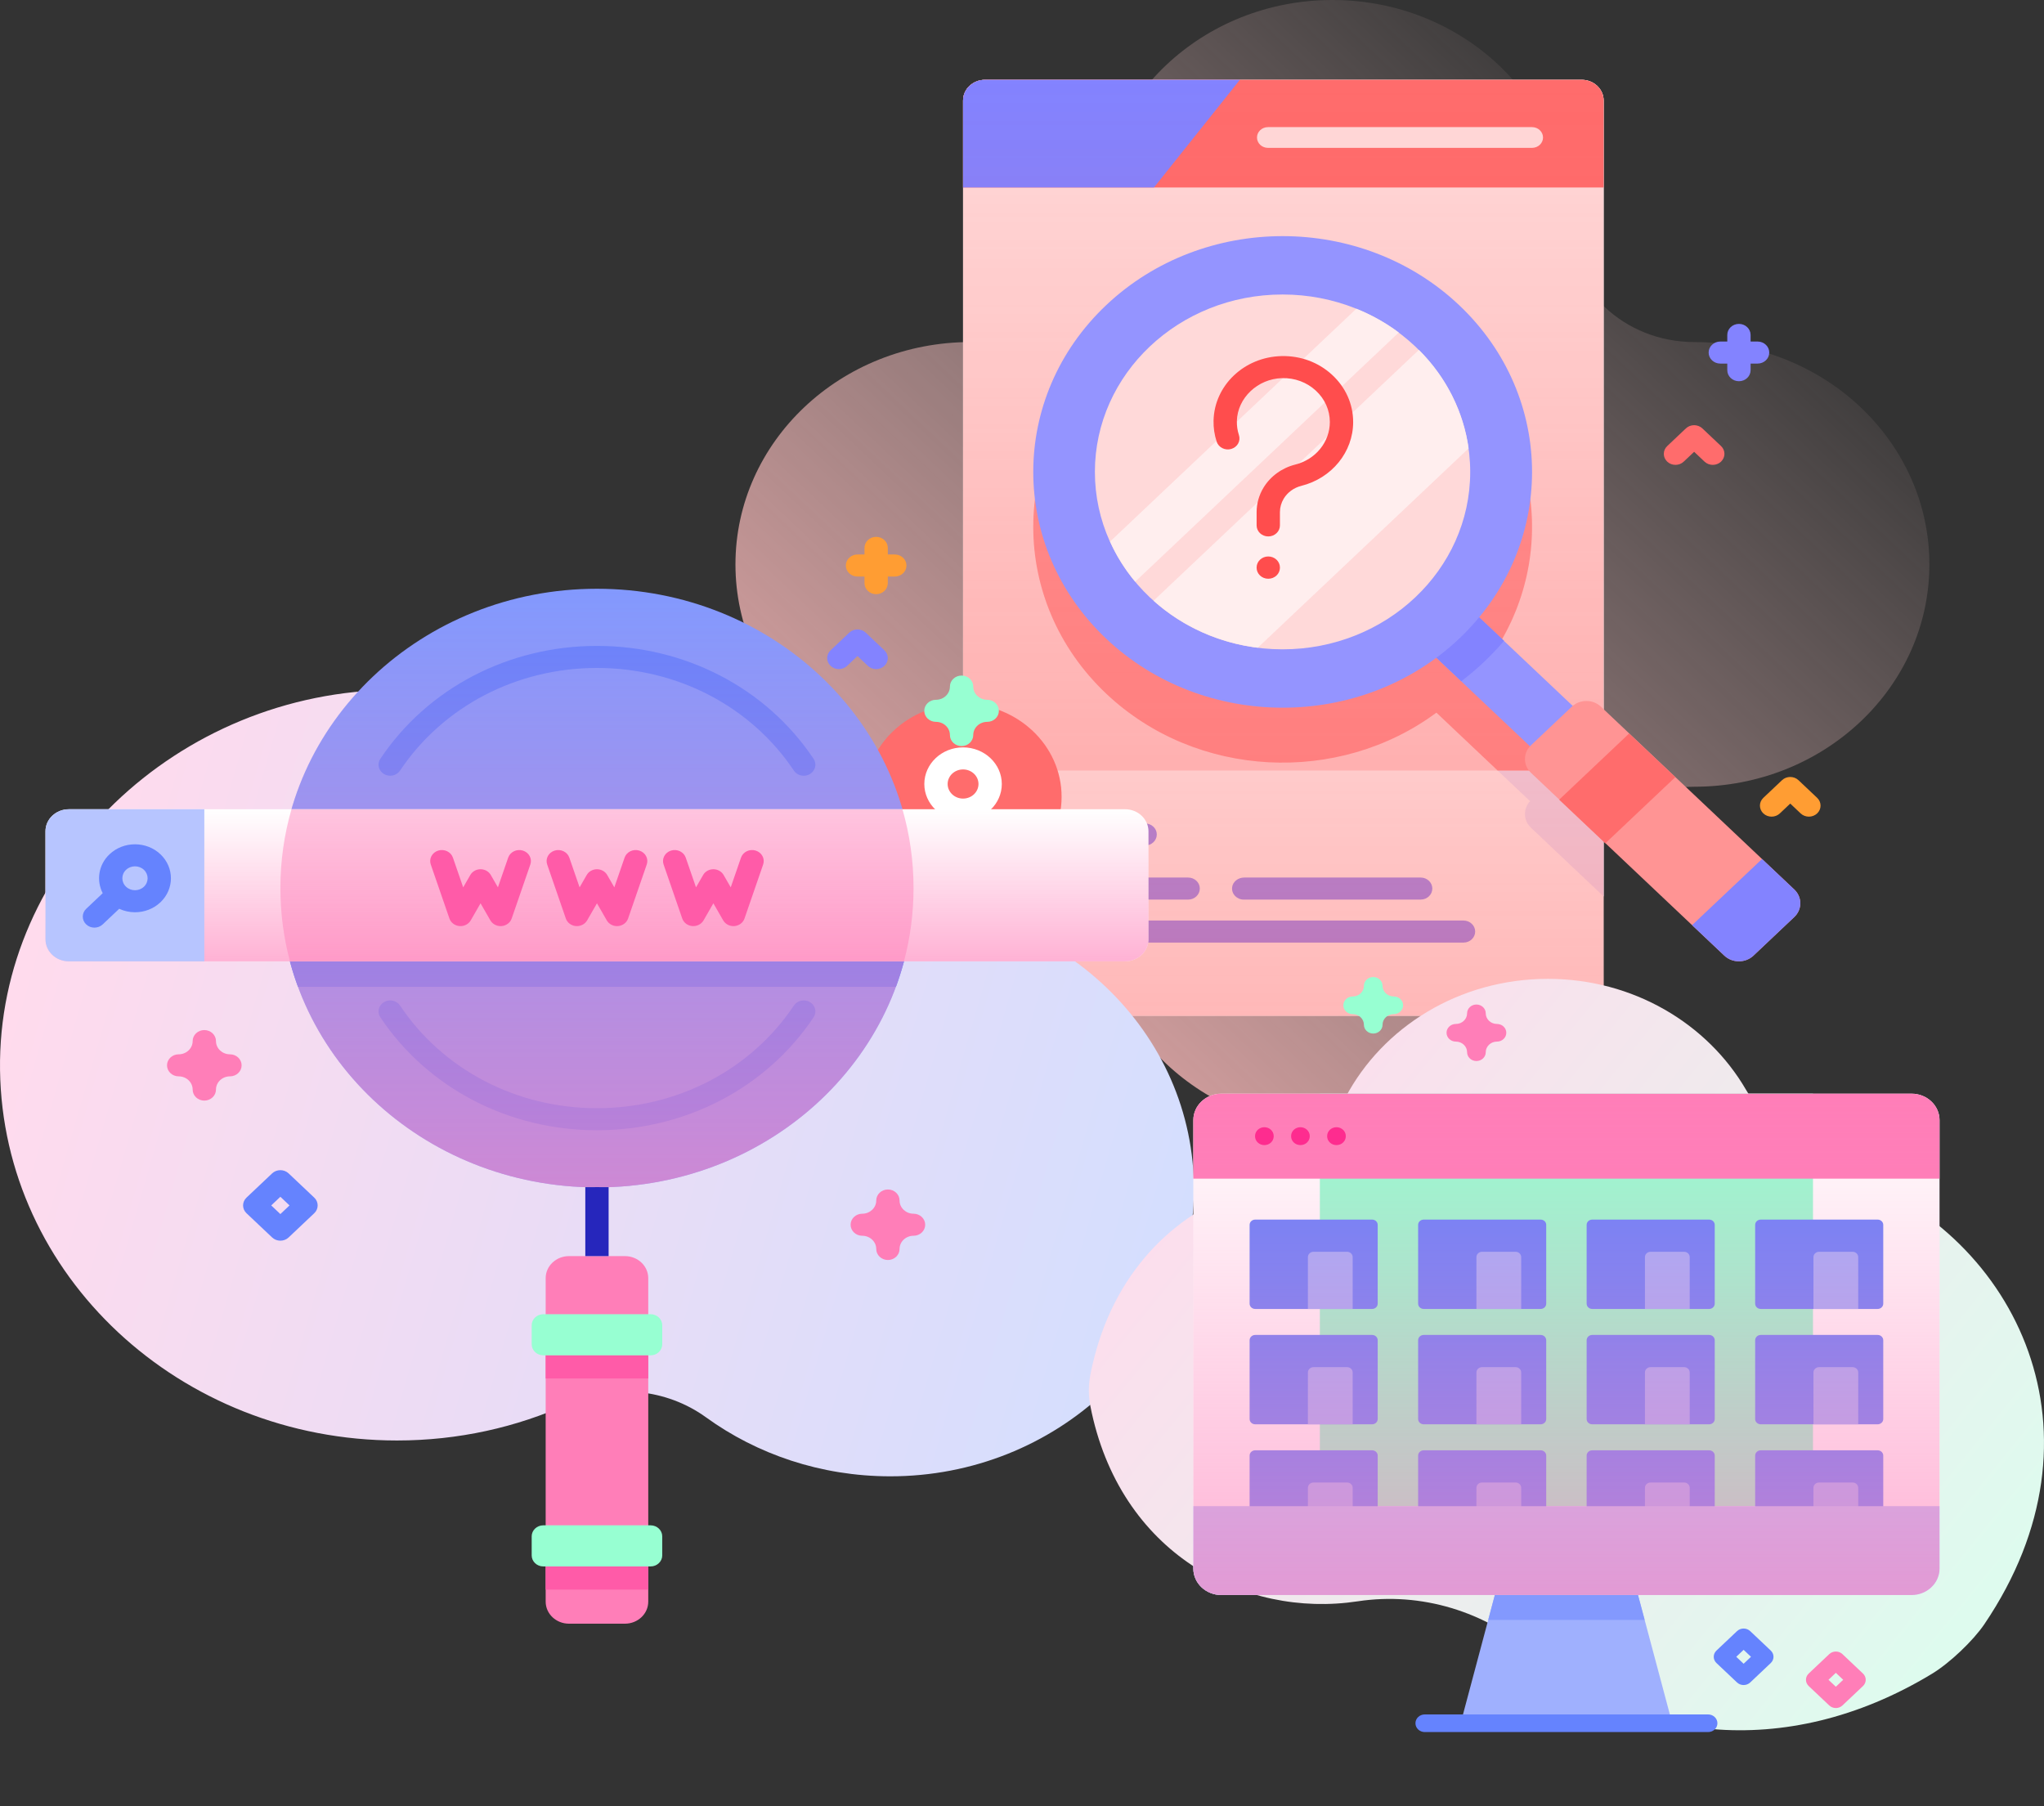 <svg width="550" height="486" viewBox="0 0 550 486" fill="none" xmlns="http://www.w3.org/2000/svg">
<rect x="0" y="0" width="550" height="486" fill="#333333" stroke="none"/>
<g clip-path="url(#clip0)">
<path d="M455.88 92.046C437.062 92.046 421.807 77.622 421.807 59.83C421.807 26.786 393.476 0 358.528 0C323.58 0 295.25 26.786 295.25 59.829C295.25 77.622 279.995 92.045 261.176 92.045C226.228 92.046 197.897 118.832 197.897 151.875C197.897 184.918 226.228 211.704 261.176 211.704C279.994 211.704 295.249 226.128 295.249 243.92C295.25 276.964 323.58 303.75 358.528 303.75C393.476 303.75 421.807 276.964 421.807 243.921C421.807 226.128 437.061 211.705 455.88 211.705C490.828 211.704 519.159 184.918 519.159 151.875C519.159 118.832 490.828 92.046 455.88 92.046Z" fill="url(#paint0_linear)"/>
<path d="M431.507 27.056V267.802C431.507 270.881 428.865 273.379 425.608 273.379H265.04C261.784 273.379 259.142 270.881 259.142 267.802V27.056C259.142 23.977 261.784 21.48 265.04 21.48H425.608C428.865 21.48 431.507 23.977 431.507 27.056Z" fill="white"/>
<path d="M431.507 205.639V241.229L411.961 222.749C409.878 220.785 409.803 217.653 411.71 215.594L386.511 191.769C360.189 211.269 321.895 209.573 297.662 186.661C271.484 161.91 271.484 121.639 297.662 96.888C323.84 72.138 366.432 72.138 392.61 96.888C416.843 119.8 418.644 156.007 398.013 180.894L423.211 204.72C425.389 202.916 428.702 202.987 430.779 204.951L431.507 205.639Z" fill="#EBEBFF"/>
<path d="M285.658 225.644C285.658 239.491 273.786 250.715 259.141 250.715V200.573C273.787 200.573 285.658 211.797 285.658 225.644Z" fill="#EBEBFF"/>
<path d="M431.507 27.056V207.349H259.142V27.056C259.142 23.977 261.784 21.48 265.04 21.48H425.608C428.865 21.48 431.507 23.977 431.507 27.056Z" fill="#FFD9D9"/>
<path d="M431.507 205.639V207.348H402.988L386.511 191.769C360.189 211.269 321.895 209.573 297.662 186.661C271.484 161.91 271.484 121.639 297.662 96.888C323.84 72.138 366.432 72.138 392.61 96.888C416.843 119.8 418.644 156.007 398.013 180.894L423.211 204.72C425.389 202.916 428.702 202.987 430.779 204.951L431.507 205.639Z" fill="#FF9494"/>
<path d="M431.507 50.449V27.061C431.507 23.978 428.863 21.478 425.602 21.478H265.046C261.785 21.478 259.141 23.978 259.141 27.061V50.449H431.507Z" fill="#FF6C6C"/>
<path d="M310.511 50.449L333.623 21.478H265.043C261.784 21.478 259.141 23.977 259.141 27.058V50.449L310.511 50.449Z" fill="#8383FF"/>
<path d="M412.247 39.789H341.183C339.554 39.789 338.232 38.54 338.232 36.999C338.232 35.459 339.553 34.209 341.183 34.209H412.247C413.876 34.209 415.197 35.459 415.197 36.999C415.197 38.54 413.877 39.789 412.247 39.789Z" fill="#FFD9D9"/>
<path d="M393.802 247.71H296.846C295.113 247.71 293.708 249.039 293.708 250.677C293.708 252.315 295.113 253.643 296.846 253.643H393.802C395.535 253.643 396.939 252.315 396.939 250.677C396.939 249.039 395.535 247.71 393.802 247.71Z" fill="#9494FF"/>
<path d="M319.709 236.14H296.847C295.114 236.14 293.709 237.468 293.709 239.106C293.709 240.744 295.114 242.073 296.847 242.073H319.709C321.442 242.073 322.846 240.744 322.846 239.106C322.846 237.468 321.442 236.14 319.709 236.14Z" fill="#9494FF"/>
<path d="M334.792 236.14H382.271C384.003 236.14 385.408 237.468 385.408 239.106C385.408 240.744 384.003 242.073 382.271 242.073H334.657C332.822 242.073 331.356 240.584 331.535 238.815C331.69 237.273 333.153 236.14 334.792 236.14Z" fill="#9494FF"/>
<path d="M308.133 227.519C309.866 227.519 311.271 226.191 311.271 224.553C311.271 222.915 309.866 221.587 308.133 221.587C306.401 221.587 304.996 222.915 304.996 224.553C304.996 226.191 306.401 227.519 308.133 227.519Z" fill="#9494FF"/>
<path d="M297.937 227.519C299.67 227.519 301.074 226.191 301.074 224.553C301.074 222.915 299.67 221.587 297.937 221.587C296.204 221.587 294.8 222.915 294.8 224.553C294.8 226.191 296.204 227.519 297.937 227.519Z" fill="#9494FF"/>
<path d="M431.507 27.056V267.802C431.507 270.881 428.865 273.379 425.608 273.379H265.04C261.784 273.379 259.142 270.881 259.142 267.802V27.056C259.142 23.977 261.784 21.48 265.04 21.48H425.608C428.865 21.48 431.507 23.977 431.507 27.056Z" fill="url(#paint1_linear)"/>
<path d="M381.462 172.245L392.961 161.373L427.857 194.366L416.358 205.238L381.462 172.245Z" fill="#9494FF"/>
<path d="M381.501 172.242L393.21 183.312C395.305 181.718 397.324 180.003 399.267 178.165C401.21 176.328 403.025 174.419 404.711 172.439L393.002 161.368L381.501 172.242Z" fill="#8383FF"/>
<path d="M392.613 171.874C366.435 196.624 323.842 196.624 297.664 171.874C271.486 147.124 271.487 106.851 297.664 82.101C323.841 57.351 366.435 57.351 392.613 82.101C418.79 106.851 418.79 147.123 392.613 171.874Z" fill="#9494FF"/>
<path d="M345.108 174.73C372.995 174.73 395.602 153.355 395.602 126.988C395.602 100.621 372.995 79.247 345.108 79.247C317.221 79.247 294.614 100.621 294.614 126.988C294.614 153.355 317.221 174.73 345.108 174.73Z" fill="#FFD9D9"/>
<path d="M376.384 89.473L305.462 156.529C302.657 153.171 300.404 149.535 298.697 145.732L364.964 83.077C368.986 84.691 372.832 86.821 376.384 89.473Z" fill="#FFEEEE"/>
<path d="M395.176 120.655L338.44 174.297C328.244 173.022 318.38 168.804 310.405 161.649L381.798 94.148C389.365 101.688 393.827 111.014 395.176 120.655Z" fill="#FFEEEE"/>
<path d="M482.805 246.768L471.825 257.149C469.659 259.197 466.148 259.197 463.982 257.149L411.959 207.961C409.793 205.913 409.793 202.593 411.959 200.546L422.939 190.165C425.105 188.117 428.616 188.117 430.781 190.165L482.805 239.353C484.97 241.4 484.97 244.72 482.805 246.768Z" fill="#FF9494"/>
<path d="M455.307 248.948L463.982 257.149C466.148 259.197 469.659 259.197 471.824 257.149L482.804 246.768C484.97 244.72 484.97 241.4 482.804 239.353L474.13 231.151L455.307 248.948Z" fill="#8383FF"/>
<path d="M419.544 215.179L438.364 197.385L450.785 209.129L431.965 226.923L419.544 215.179Z" fill="#FF6C6C"/>
<path d="M341.267 144.349C339.534 144.349 338.13 143.021 338.13 141.383V137.814C338.13 135.512 338.769 133.238 339.976 131.238C341.826 128.178 344.944 125.909 348.531 125.012C354.008 123.643 357.833 118.94 357.833 113.575C357.833 110.354 356.488 107.342 354.045 105.096C351.604 102.85 348.382 101.665 344.967 101.752C338.413 101.924 332.963 107.106 332.817 113.305C332.786 114.599 332.975 115.873 333.376 117.093C333.89 118.657 332.966 120.319 331.311 120.806C329.658 121.292 327.898 120.419 327.384 118.854C326.781 117.021 326.498 115.11 326.544 113.173C326.766 103.705 334.783 96.084 344.793 95.821C349.923 95.691 354.754 97.471 358.421 100.843C362.088 104.216 364.108 108.738 364.108 113.575C364.108 121.629 358.362 128.691 350.134 130.747C348.162 131.24 346.446 132.491 345.425 134.181C344.757 135.286 344.404 136.542 344.404 137.814V141.383C344.404 143.021 343 144.349 341.267 144.349Z" fill="#FF4D4D"/>
<path d="M341.267 155.737C339.534 155.737 338.13 154.408 338.13 152.77V152.707C338.13 151.069 339.534 149.741 341.267 149.741C343 149.741 344.404 151.069 344.404 152.707V152.77C344.404 154.409 343 155.737 341.267 155.737Z" fill="#FF4D4D"/>
<path d="M259.141 239.484C273.785 239.484 285.656 228.26 285.656 214.415C285.656 200.57 273.785 189.346 259.141 189.346C244.498 189.346 232.627 200.57 232.627 214.415C232.627 228.26 244.498 239.484 259.141 239.484Z" fill="#FF6C6C"/>
<path d="M269.566 210.97C269.566 205.535 264.889 201.114 259.141 201.114C253.394 201.114 248.717 205.535 248.717 210.97C248.717 213.65 249.858 216.081 251.701 217.859C249.859 219.638 248.717 222.069 248.717 224.749C248.717 226.387 250.122 227.715 251.855 227.715C253.588 227.715 254.992 226.387 254.992 224.749C254.992 222.586 256.854 220.826 259.141 220.826C261.429 220.826 263.291 222.586 263.291 224.749C263.291 226.387 264.695 227.715 266.428 227.715C268.161 227.715 269.566 226.387 269.566 224.749C269.566 222.069 268.425 219.638 266.582 217.859C268.425 216.081 269.566 213.65 269.566 210.97ZM259.141 207.047C261.429 207.047 263.291 208.807 263.291 210.97C263.291 213.133 261.429 214.893 259.141 214.893C256.854 214.893 254.992 213.133 254.992 210.97C254.992 208.807 256.853 207.047 259.141 207.047Z" fill="white"/>
<path d="M472.935 91.904H471.053V90.124C471.053 88.486 469.649 87.158 467.916 87.158C466.183 87.158 464.778 88.486 464.778 90.124V91.904H462.896C461.163 91.904 459.759 93.232 459.759 94.87C459.759 96.508 461.163 97.837 462.896 97.837H464.778V99.616C464.778 101.254 466.183 102.583 467.916 102.583C469.649 102.583 471.053 101.254 471.053 99.616V97.837H472.935C474.669 97.837 476.073 96.508 476.073 94.87C476.073 93.232 474.669 91.904 472.935 91.904Z" fill="#8383FF"/>
<path d="M240.774 149.208H238.891V147.428C238.891 145.79 237.487 144.462 235.754 144.462C234.021 144.462 232.617 145.79 232.617 147.428V149.208H230.734C229.001 149.208 227.597 150.537 227.597 152.175C227.597 153.813 229.001 155.141 230.734 155.141H232.617V156.921C232.617 158.559 234.021 159.887 235.754 159.887C237.487 159.887 238.891 158.559 238.891 156.921V155.141H240.774C242.507 155.141 243.911 153.813 243.911 152.175C243.911 150.537 242.507 149.208 240.774 149.208Z" fill="#FF9D33"/>
<path d="M460.876 125.092C460.074 125.092 459.27 124.803 458.658 124.224L455.857 121.575L453.055 124.224C451.831 125.382 449.843 125.382 448.619 124.224C447.393 123.065 447.393 121.187 448.619 120.029L453.638 115.283C454.863 114.125 456.85 114.125 458.075 115.283L463.094 120.029C464.32 121.187 464.32 123.066 463.094 124.224C462.483 124.803 461.679 125.092 460.876 125.092Z" fill="#FF6C6C"/>
<path d="M235.754 180.053C234.951 180.053 234.148 179.764 233.536 179.185L230.734 176.536L227.933 179.185C226.708 180.343 224.721 180.343 223.496 179.185C222.271 178.026 222.271 176.148 223.496 174.99L228.516 170.244C229.74 169.086 231.728 169.086 232.952 170.244L237.972 174.99C239.198 176.148 239.198 178.027 237.972 179.185C237.36 179.763 236.557 180.053 235.754 180.053Z" fill="#8383FF"/>
<path d="M486.74 219.754C485.937 219.754 485.133 219.465 484.522 218.886L481.72 216.237L478.918 218.886C477.694 220.044 475.706 220.044 474.482 218.886C473.257 217.727 473.257 215.849 474.482 214.691L479.502 209.945C480.726 208.787 482.714 208.787 483.938 209.945L488.958 214.691C490.183 215.849 490.183 217.728 488.958 218.886C488.346 219.465 487.542 219.754 486.74 219.754Z" fill="#FF9D33"/>
</g>
<g clip-path="url(#clip1)">
<path d="M240.072 242.809C239.951 242.808 239.83 242.808 239.71 242.808C219.609 242.778 200.565 234.595 187.354 220.272C167.673 198.936 138.663 185.494 106.335 185.63C47.66 185.876 -0.75 232.486 0.009 287.959C0.764 343.124 48.295 387.624 106.82 387.624C123.349 387.624 139 384.072 152.968 377.733C165.012 372.267 179.363 373.708 189.969 381.388C203.687 391.322 220.834 397.236 239.442 397.265C284.231 397.336 321 362.844 321.26 320.497C321.523 277.753 285.218 243.061 240.072 242.809Z" fill="url(#paint2_linear)"/>
<path d="M160.631 319.519C207.679 319.519 245.819 283.458 245.819 238.974C245.819 194.49 207.679 158.429 160.631 158.429C113.583 158.429 75.442 194.49 75.442 238.974C75.442 283.458 113.583 319.519 160.631 319.519Z" fill="#8399FE"/>
<path d="M241.075 265.542C244.15 257.226 245.822 248.286 245.822 238.974C245.822 234.625 245.458 230.359 244.755 226.195H76.507C75.804 230.359 75.44 234.625 75.44 238.974C75.44 248.287 77.112 257.226 80.187 265.542H241.075Z" fill="#6583FE"/>
<path d="M160.631 304.14C184.406 304.14 206.196 292.781 218.92 273.756C219.847 272.372 219.41 270.539 217.946 269.664C216.479 268.788 214.543 269.202 213.618 270.586C202.05 287.881 182.241 298.207 160.631 298.207C139.02 298.207 119.212 287.881 107.644 270.585C106.719 269.201 104.782 268.788 103.316 269.664C101.852 270.539 101.415 272.371 102.341 273.755C115.066 292.782 136.856 304.14 160.631 304.14Z" fill="#6583FE"/>
<path d="M218.92 204.191C206.196 185.166 184.405 173.808 160.631 173.808C136.857 173.808 115.066 185.166 102.341 204.191C101.415 205.576 101.852 207.408 103.316 208.283C104.78 209.158 106.719 208.746 107.644 207.362C119.213 190.066 139.021 179.74 160.631 179.74C182.241 179.74 202.05 190.066 213.618 207.362C214.214 208.254 215.232 208.743 216.272 208.743C216.845 208.743 217.425 208.594 217.946 208.283C219.41 207.408 219.847 205.576 218.92 204.191Z" fill="#6583FE"/>
<path d="M160.631 319.519C207.679 319.519 245.819 283.458 245.819 238.974C245.819 194.49 207.679 158.429 160.631 158.429C113.583 158.429 75.442 194.49 75.442 238.974C75.442 283.458 113.583 319.519 160.631 319.519Z" fill="url(#paint3_linear)"/>
<path d="M309.026 223.695V252.753C309.026 256.033 306.216 258.684 302.753 258.684H18.509C15.046 258.684 12.236 256.033 12.236 252.753V223.695C12.236 220.42 15.046 217.763 18.509 217.763H302.753C306.216 217.763 309.026 220.42 309.026 223.695Z" fill="white"/>
<path d="M245.816 238.974C245.816 245.772 244.925 252.379 243.244 258.684H78.018C76.337 252.379 75.446 245.772 75.446 238.974C75.446 231.631 76.487 224.519 78.432 217.764H242.83C244.774 224.519 245.816 231.631 245.816 238.974Z" fill="#FFC4DF"/>
<path d="M309.026 223.695V252.753C309.026 256.033 306.216 258.684 302.753 258.684H18.509C15.046 258.684 12.236 256.033 12.236 252.753V223.695C12.236 220.42 15.046 217.763 18.509 217.763H302.753C306.216 217.763 309.026 220.42 309.026 223.695Z" fill="url(#paint4_linear)"/>
<path d="M54.978 258.686H18.511C15.047 258.686 12.238 256.031 12.238 252.755V223.694C12.238 220.418 15.047 217.763 18.511 217.763H54.978V258.686Z" fill="#B7C5FF"/>
<path d="M174.432 343.941V430.989C174.432 434.269 171.622 436.921 168.159 436.921H153.103C149.64 436.921 146.829 434.269 146.829 430.989V343.941C146.829 340.666 149.64 338.009 153.103 338.009H168.159C171.622 338.009 174.432 340.666 174.432 343.941Z" fill="#FF7EB8"/>
<path d="M146.829 359.872H174.432V370.934H146.829V359.872Z" fill="#FF5BA8"/>
<path d="M146.829 416.677H174.432V427.745H146.829V416.677Z" fill="#FF5BA8"/>
<path d="M175.059 364.709H146.202C144.47 364.709 143.066 363.381 143.066 361.743V356.61C143.066 354.972 144.47 353.644 146.202 353.644H175.059C176.792 353.644 178.196 354.972 178.196 356.61V361.743C178.196 363.381 176.792 364.709 175.059 364.709Z" fill="#97FFD2"/>
<path d="M175.059 421.515H146.202C144.47 421.515 143.066 420.188 143.066 418.55V413.416C143.066 411.778 144.47 410.451 146.202 410.451H175.059C176.792 410.451 178.196 411.778 178.196 413.416V418.55C178.196 420.187 176.792 421.515 175.059 421.515Z" fill="#97FFD2"/>
<path d="M134.702 249.209C133.56 249.209 132.5 248.621 131.947 247.661L129.307 243.074L126.667 247.661C126.069 248.701 124.875 249.302 123.626 249.197C122.379 249.088 121.319 248.289 120.931 247.163L115.91 232.625C115.372 231.068 116.272 229.394 117.919 228.886C119.565 228.379 121.337 229.227 121.874 230.785L124.635 238.782L126.552 235.452C127.101 234.498 128.158 233.904 129.307 233.904C130.456 233.904 131.513 234.498 132.062 235.452L133.979 238.782L136.741 230.785C137.278 229.228 139.05 228.377 140.696 228.886C142.342 229.394 143.242 231.068 142.704 232.625L137.683 247.163C137.295 248.289 136.235 249.088 134.988 249.197C134.892 249.205 134.796 249.209 134.702 249.209Z" fill="#FF5BA8"/>
<path d="M166.025 249.209C164.884 249.209 163.823 248.621 163.271 247.661L160.631 243.075L157.991 247.661C157.393 248.701 156.201 249.302 154.95 249.197C153.702 249.089 152.643 248.289 152.254 247.164L147.234 232.626C146.696 231.069 147.595 229.395 149.242 228.886C150.889 228.38 152.66 229.228 153.197 230.785L155.959 238.783L157.876 235.453C158.425 234.499 159.482 233.905 160.631 233.905C161.78 233.905 162.837 234.499 163.386 235.453L165.303 238.783L168.064 230.785C168.602 229.229 170.375 228.377 172.019 228.886C173.666 229.395 174.566 231.069 174.027 232.626L169.007 247.164C168.618 248.289 167.559 249.089 166.311 249.197C166.215 249.205 166.12 249.209 166.025 249.209Z" fill="#FF5BA8"/>
<path d="M197.349 249.209C196.207 249.209 195.147 248.621 194.594 247.661L191.955 243.074L189.315 247.661C188.717 248.701 187.523 249.302 186.273 249.197C185.026 249.088 183.966 248.289 183.578 247.163L178.558 232.625C178.02 231.068 178.919 229.394 180.566 228.886C182.213 228.379 183.984 229.227 184.521 230.785L187.282 238.782L189.199 235.452C189.748 234.498 190.806 233.904 191.955 233.904C193.103 233.904 194.161 234.498 194.71 235.452L196.627 238.782L199.388 230.785C199.926 229.228 201.697 228.377 203.343 228.886C204.989 229.394 205.889 231.068 205.352 232.625L200.331 247.163C199.943 248.289 198.883 249.088 197.636 249.197C197.539 249.205 197.444 249.209 197.349 249.209Z" fill="#FF5BA8"/>
<path d="M163.768 338.009V319.467C164.335 319.439 156.995 319.442 157.494 319.466V338.008L163.768 338.009Z" fill="#2626BC"/>
<path d="M43.163 229.869C39.391 226.301 33.252 226.301 29.48 229.869C26.485 232.7 25.877 236.94 27.638 240.353L23.192 244.556C21.967 245.714 21.967 247.592 23.192 248.75C23.805 249.33 24.608 249.62 25.41 249.62C26.213 249.62 27.017 249.33 27.628 248.75L32.074 244.547C33.411 245.164 34.864 245.481 36.321 245.481C38.799 245.481 41.276 244.589 43.163 242.805C46.936 239.239 46.936 233.435 43.163 229.869ZM38.727 238.611C37.401 239.865 35.243 239.865 33.917 238.611C32.591 237.357 32.591 235.317 33.917 234.063C34.58 233.436 35.451 233.123 36.322 233.123C37.193 233.123 38.064 233.436 38.727 234.063C40.053 235.317 40.053 237.357 38.727 238.611Z" fill="#6583FE"/>
<path d="M238.917 339.057C237.184 339.057 235.78 337.729 235.78 336.09C235.78 334.129 234.092 332.534 232.018 332.534C230.285 332.534 228.881 331.206 228.881 329.568C228.881 327.929 230.285 326.601 232.018 326.601C234.092 326.601 235.78 325.006 235.78 323.045C235.78 321.406 237.184 320.078 238.917 320.078C240.65 320.078 242.054 321.406 242.054 323.045C242.054 325.006 243.742 326.601 245.816 326.601C247.549 326.601 248.953 327.929 248.953 329.568C248.953 331.206 247.549 332.534 245.816 332.534C243.742 332.534 242.054 334.129 242.054 336.09C242.054 337.728 240.65 339.057 238.917 339.057Z" fill="#FF7EB8"/>
<path d="M258.742 200.765C257.009 200.765 255.605 199.437 255.605 197.798C255.605 195.837 253.918 194.242 251.843 194.242C250.11 194.242 248.706 192.914 248.706 191.275C248.706 189.637 250.11 188.309 251.843 188.309C253.918 188.309 255.605 186.714 255.605 184.752C255.605 183.114 257.009 181.786 258.742 181.786C260.475 181.786 261.88 183.114 261.88 184.752C261.88 186.714 263.567 188.309 265.641 188.309C267.374 188.309 268.779 189.637 268.779 191.275C268.779 192.914 267.374 194.242 265.641 194.242C263.567 194.242 261.88 195.837 261.88 197.798C261.88 199.437 260.475 200.765 258.742 200.765Z" fill="#97FFD2"/>
<path d="M54.978 296.162C53.245 296.162 51.84 294.834 51.84 293.195C51.84 291.234 50.153 289.639 48.079 289.639C46.346 289.639 44.941 288.311 44.941 286.672C44.941 285.034 46.346 283.706 48.079 283.706C50.153 283.706 51.84 282.111 51.84 280.149C51.84 278.511 53.245 277.183 54.978 277.183C56.711 277.183 58.115 278.511 58.115 280.149C58.115 282.111 59.802 283.706 61.877 283.706C63.61 283.706 65.014 285.034 65.014 286.672C65.014 288.311 63.61 289.639 61.877 289.639C59.802 289.639 58.115 291.234 58.115 293.195C58.115 294.834 56.711 296.162 54.978 296.162Z" fill="#FF7EB8"/>
<path d="M75.442 333.858C74.64 333.858 73.836 333.569 73.224 332.989L66.326 326.467C65.101 325.309 65.101 323.43 66.326 322.272L73.224 315.75C74.449 314.591 76.436 314.591 77.661 315.75L84.559 322.272C85.784 323.43 85.784 325.309 84.559 326.467L77.661 332.989C77.049 333.569 76.246 333.858 75.442 333.858ZM72.981 324.369L75.442 326.697L77.904 324.369L75.442 322.042L72.981 324.369Z" fill="#6583FE"/>
</g>
<g clip-path="url(#clip2)">
<path d="M497.909 316.215C486.014 311.832 475.965 303.833 469.819 293.253C459.483 275.461 439.484 263.401 416.499 263.401C392.64 263.401 372.001 276.394 362.046 295.304C355.949 306.885 345.575 315.978 332.887 320.819C314.139 327.974 298.4 344.324 293.406 369.886C292.858 372.691 292.85 375.575 293.398 378.379C301.152 418.044 334.76 435.539 365.347 430.9C382.478 428.302 399.819 433.704 412.516 444.883C438.334 467.613 479.722 474.739 519.899 450.374C524.606 447.52 530.921 441.53 533.937 437.078C568.556 385.977 542.912 332.799 497.909 316.215Z" fill="url(#paint5_linear)"/>
<path d="M449.962 463.715H393.028L400.448 435.901L404.414 421.045H438.576L442.542 435.901L449.962 463.715Z" fill="#9FB0FE"/>
<path d="M442.542 435.901H400.448L404.414 421.045H438.576L442.542 435.901Z" fill="#8399FE"/>
<path d="M521.89 301.42V422.09C521.89 426.019 518.516 429.209 514.36 429.209H328.631C324.474 429.209 321.101 426.019 321.101 422.09V301.42C321.101 297.49 324.474 294.301 328.631 294.301H514.36C518.516 294.301 521.89 297.49 521.89 301.42Z" fill="white"/>
<path d="M355.15 294.301H487.841V405.292H355.15V294.301Z" fill="#97FFD2"/>
<path d="M369.206 414.312H337.75C336.918 414.312 336.244 413.674 336.244 412.888V391.689C336.244 390.902 336.918 390.265 337.75 390.265H369.207C370.039 390.265 370.713 390.902 370.713 391.689V412.888C370.712 413.674 370.038 414.312 369.206 414.312Z" fill="#6583FE"/>
<path d="M363.978 414.311H351.931V400.356C351.931 399.57 352.605 398.932 353.437 398.932H362.472C363.304 398.932 363.978 399.57 363.978 400.356V414.311Z" fill="#9FB0FE"/>
<path d="M414.552 414.312H383.094C382.263 414.312 381.589 413.674 381.589 412.888V391.689C381.589 390.902 382.263 390.265 383.094 390.265H414.552C415.383 390.265 416.057 390.902 416.057 391.689V412.888C416.057 413.674 415.383 414.312 414.552 414.312Z" fill="#6583FE"/>
<path d="M409.323 414.311H397.276V400.356C397.276 399.57 397.95 398.932 398.782 398.932H407.817C408.649 398.932 409.323 399.57 409.323 400.356V414.311Z" fill="#9FB0FE"/>
<path d="M459.896 414.312H428.439C427.607 414.312 426.933 413.674 426.933 412.888V391.689C426.933 390.902 427.607 390.265 428.439 390.265H459.896C460.728 390.265 461.402 390.902 461.402 391.689V412.888C461.402 413.674 460.728 414.312 459.896 414.312Z" fill="#6583FE"/>
<path d="M454.668 414.311H442.621V400.356C442.621 399.57 443.295 398.932 444.127 398.932H453.162C453.994 398.932 454.668 399.57 454.668 400.356V414.311Z" fill="#9FB0FE"/>
<path d="M505.241 414.312H473.784C472.952 414.312 472.278 413.674 472.278 412.888V391.689C472.278 390.902 472.952 390.265 473.784 390.265H505.241C506.072 390.265 506.747 390.902 506.747 391.689V412.888C506.747 413.674 506.072 414.312 505.241 414.312Z" fill="#6583FE"/>
<path d="M500.013 414.311H487.965V400.356C487.965 399.57 488.64 398.932 489.471 398.932H498.507C499.339 398.932 500.013 399.57 500.013 400.356V414.311Z" fill="#9FB0FE"/>
<path d="M521.89 317.163V301.42C521.89 297.488 518.518 294.301 514.36 294.301H328.631C324.472 294.301 321.101 297.488 321.101 301.42V317.163H521.89Z" fill="#FF7EB8"/>
<path d="M321.101 405.292V422.089C321.101 426.02 324.472 429.208 328.631 429.208H514.36C518.518 429.208 521.89 426.02 521.89 422.089V405.292H321.101Z" fill="#B7C5FF"/>
<path d="M369.206 352.229H337.75C336.918 352.229 336.244 351.592 336.244 350.805V329.606C336.244 328.819 336.918 328.182 337.75 328.182H369.207C370.039 328.182 370.713 328.819 370.713 329.606V350.805C370.712 351.592 370.038 352.229 369.206 352.229Z" fill="#6583FE"/>
<path d="M363.978 352.229H351.931V338.274C351.931 337.487 352.605 336.85 353.437 336.85H362.472C363.304 336.85 363.978 337.487 363.978 338.274V352.229Z" fill="#9FB0FE"/>
<path d="M414.552 352.229H383.094C382.263 352.229 381.589 351.592 381.589 350.805V329.606C381.589 328.819 382.263 328.182 383.094 328.182H414.552C415.383 328.182 416.057 328.819 416.057 329.606V350.805C416.057 351.592 415.383 352.229 414.552 352.229Z" fill="#6583FE"/>
<path d="M409.323 352.229H397.276V338.274C397.276 337.487 397.95 336.85 398.782 336.85H407.817C408.649 336.85 409.323 337.487 409.323 338.274V352.229Z" fill="#9FB0FE"/>
<path d="M459.896 352.229H428.439C427.607 352.229 426.933 351.592 426.933 350.805V329.606C426.933 328.819 427.607 328.182 428.439 328.182H459.896C460.728 328.182 461.402 328.819 461.402 329.606V350.805C461.402 351.592 460.728 352.229 459.896 352.229Z" fill="#6583FE"/>
<path d="M454.668 352.229H442.621V338.274C442.621 337.487 443.295 336.85 444.127 336.85H453.162C453.994 336.85 454.668 337.487 454.668 338.274V352.229Z" fill="#9FB0FE"/>
<path d="M505.241 352.229H473.784C472.952 352.229 472.278 351.592 472.278 350.805V329.606C472.278 328.819 472.952 328.182 473.784 328.182H505.241C506.072 328.182 506.747 328.819 506.747 329.606V350.805C506.747 351.592 506.072 352.229 505.241 352.229Z" fill="#6583FE"/>
<path d="M500.013 352.229H487.965V338.274C487.965 337.487 488.64 336.85 489.471 336.85H498.507C499.339 336.85 500.013 337.487 500.013 338.274V352.229Z" fill="#9FB0FE"/>
<path d="M369.206 383.27H337.75C336.918 383.27 336.244 382.633 336.244 381.846V360.647C336.244 359.861 336.918 359.223 337.75 359.223H369.207C370.039 359.223 370.713 359.861 370.713 360.647V381.846C370.712 382.633 370.038 383.27 369.206 383.27Z" fill="#6583FE"/>
<path d="M363.978 383.27H351.931V369.315C351.931 368.528 352.605 367.891 353.437 367.891H362.472C363.304 367.891 363.978 368.528 363.978 369.315V383.27Z" fill="#9FB0FE"/>
<path d="M414.552 383.27H383.094C382.263 383.27 381.589 382.633 381.589 381.846V360.647C381.589 359.861 382.263 359.223 383.094 359.223H414.552C415.383 359.223 416.057 359.861 416.057 360.647V381.846C416.057 382.633 415.383 383.27 414.552 383.27Z" fill="#6583FE"/>
<path d="M409.323 383.27H397.276V369.315C397.276 368.528 397.95 367.891 398.782 367.891H407.817C408.649 367.891 409.323 368.528 409.323 369.315V383.27Z" fill="#9FB0FE"/>
<path d="M459.896 383.27H428.439C427.607 383.27 426.933 382.633 426.933 381.846V360.647C426.933 359.861 427.607 359.223 428.439 359.223H459.896C460.728 359.223 461.402 359.861 461.402 360.647V381.846C461.402 382.633 460.728 383.27 459.896 383.27Z" fill="#6583FE"/>
<path d="M454.668 383.27H442.621V369.315C442.621 368.528 443.295 367.891 444.127 367.891H453.162C453.994 367.891 454.668 368.528 454.668 369.315V383.27Z" fill="#9FB0FE"/>
<path d="M505.241 383.27H473.784C472.952 383.27 472.278 382.633 472.278 381.846V360.647C472.278 359.861 472.952 359.223 473.784 359.223H505.241C506.072 359.223 506.747 359.861 506.747 360.647V381.846C506.747 382.633 506.072 383.27 505.241 383.27Z" fill="#6583FE"/>
<path d="M500.013 383.27H487.965V369.315C487.965 368.528 488.64 367.891 489.471 367.891H498.507C499.339 367.891 500.013 368.528 500.013 369.315V383.27Z" fill="#9FB0FE"/>
<path d="M521.89 301.42V422.09C521.89 426.019 518.516 429.209 514.36 429.209H328.631C324.474 429.209 321.101 426.019 321.101 422.09V301.42C321.101 297.49 324.474 294.301 328.631 294.301H514.36C518.516 294.301 521.89 297.49 521.89 301.42Z" fill="url(#paint6_linear)"/>
<path d="M469.174 453.432C468.531 453.432 467.889 453.2 467.399 452.737L461.868 447.508C460.888 446.581 460.888 445.078 461.868 444.152L467.399 438.923C468.379 437.996 469.968 437.996 470.948 438.923L476.479 444.152C477.459 445.079 477.459 446.581 476.479 447.508L470.948 452.737C470.458 453.2 469.816 453.432 469.174 453.432ZM467.192 445.83L469.174 447.703L471.155 445.83L469.174 443.956L467.192 445.83Z" fill="#6583FE"/>
<path d="M493.989 459.619C493.346 459.619 492.704 459.387 492.214 458.924L486.683 453.695C485.703 452.768 485.703 451.265 486.683 450.339L492.214 445.11C492.685 444.664 493.323 444.415 493.989 444.415C494.655 444.415 495.293 444.665 495.764 445.11L501.295 450.339C501.766 450.784 502.03 451.387 502.03 452.017C502.03 452.647 501.765 453.25 501.295 453.695L495.764 458.924C495.274 459.388 494.631 459.619 493.989 459.619ZM492.008 452.017L493.989 453.89L495.97 452.017L493.989 450.143L492.008 452.017Z" fill="#FF7EB8"/>
<path d="M397.276 285.514C395.89 285.514 394.766 284.451 394.766 283.141C394.766 281.566 393.411 280.284 391.745 280.284C390.359 280.284 389.235 279.222 389.235 277.911C389.235 276.601 390.359 275.538 391.745 275.538C393.411 275.538 394.766 274.257 394.766 272.682C394.766 271.372 395.89 270.309 397.276 270.309C398.662 270.309 399.786 271.372 399.786 272.682C399.786 274.257 401.141 275.538 402.806 275.538C404.192 275.538 405.316 276.601 405.316 277.911C405.316 279.222 404.192 280.284 402.806 280.284C401.141 280.284 399.786 281.566 399.786 283.141C399.786 284.451 398.662 285.514 397.276 285.514Z" fill="#FF7EB8"/>
<path d="M369.509 278.119C368.123 278.119 366.999 277.057 366.999 275.746C366.999 274.171 365.644 272.89 363.978 272.89C362.592 272.89 361.469 271.827 361.469 270.517C361.469 269.207 362.592 268.144 363.978 268.144C365.644 268.144 366.999 266.862 366.999 265.288C366.999 263.977 368.123 262.915 369.509 262.915C370.895 262.915 372.019 263.977 372.019 265.288C372.019 266.862 373.374 268.144 375.04 268.144C376.426 268.144 377.55 269.207 377.55 270.517C377.55 271.827 376.426 272.89 375.04 272.89C373.374 272.89 372.019 274.171 372.019 275.746C372.019 277.057 370.895 278.119 369.509 278.119Z" fill="#97FFD2"/>
<path d="M340.217 308.14C341.603 308.14 342.727 307.077 342.727 305.767V305.698C342.727 304.387 341.603 303.325 340.217 303.325C338.831 303.325 337.707 304.387 337.707 305.698V305.767C337.707 307.077 338.831 308.14 340.217 308.14Z" fill="#FE2C8F"/>
<path d="M349.918 308.14C351.304 308.14 352.428 307.077 352.428 305.767V305.698C352.428 304.387 351.304 303.325 349.918 303.325C348.532 303.325 347.408 304.387 347.408 305.698V305.767C347.408 307.077 348.532 308.14 349.918 308.14Z" fill="#FE2C8F"/>
<path d="M359.618 308.14C361.004 308.14 362.128 307.077 362.128 305.767V305.698C362.128 304.387 361.004 303.325 359.618 303.325C358.232 303.325 357.108 304.387 357.108 305.698V305.767C357.108 307.077 358.232 308.14 359.618 308.14Z" fill="#FE2C8F"/>
<path d="M459.612 461.339H383.379C381.993 461.339 380.869 462.402 380.869 463.712C380.869 465.023 381.993 466.085 383.379 466.085H459.612C460.998 466.085 462.122 465.023 462.122 463.712C462.122 462.402 460.998 461.339 459.612 461.339Z" fill="#6583FE"/>
</g>
<defs>
<linearGradient id="paint0_linear" x1="472.152" y1="44.444" x2="210.884" y2="320.775" gradientUnits="userSpaceOnUse">
<stop stop-color="#FFD9D9" stop-opacity="0"/>
<stop offset="0.998" stop-color="#FFB3B3"/>
</linearGradient>
<linearGradient id="paint1_linear" x1="345.324" y1="273.379" x2="345.324" y2="21.48" gradientUnits="userSpaceOnUse">
<stop stop-color="#FF4D4D" stop-opacity="0.4"/>
<stop offset="1" stop-color="#FF4D4D" stop-opacity="0"/>
</linearGradient>
<linearGradient id="paint2_linear" x1="-11.712" y1="255.97" x2="328.788" y2="354.481" gradientUnits="userSpaceOnUse">
<stop offset="0.049" stop-color="#FFDBED"/>
<stop offset="0.999" stop-color="#D2DEFF"/>
</linearGradient>
<linearGradient id="paint3_linear" x1="160.631" y1="158.429" x2="160.631" y2="319.519" gradientUnits="userSpaceOnUse">
<stop offset="0.003" stop-color="#FF7EB8" stop-opacity="0"/>
<stop offset="1" stop-color="#FF7EB8" stop-opacity="0.6"/>
</linearGradient>
<linearGradient id="paint4_linear" x1="160.631" y1="217.763" x2="160.631" y2="258.684" gradientUnits="userSpaceOnUse">
<stop offset="0.003" stop-color="#FF7EB8" stop-opacity="0"/>
<stop offset="1" stop-color="#FF7EB8" stop-opacity="0.6"/>
</linearGradient>
<linearGradient id="paint5_linear" x1="310.521" y1="292.563" x2="525.208" y2="467.227" gradientUnits="userSpaceOnUse">
<stop stop-color="#FFDBED"/>
<stop offset="1" stop-color="#DCFDEE"/>
</linearGradient>
<linearGradient id="paint6_linear" x1="421.495" y1="294.301" x2="421.495" y2="429.209" gradientUnits="userSpaceOnUse">
<stop offset="0.003" stop-color="#FF7EB8" stop-opacity="0"/>
<stop offset="1" stop-color="#FF7EB8" stop-opacity="0.6"/>
</linearGradient>
<clipPath id="clip0">
<rect width="321.262" height="303.75" fill="white" transform="translate(197.897)"/>
</clipPath>
<clipPath id="clip1">
<rect width="321.262" height="303.75" fill="white" transform="translate(0 145.8)"/>
</clipPath>
<clipPath id="clip2">
<rect width="257.009" height="243" fill="white" transform="translate(292.991 243)"/>
</clipPath>
</defs>
</svg>
